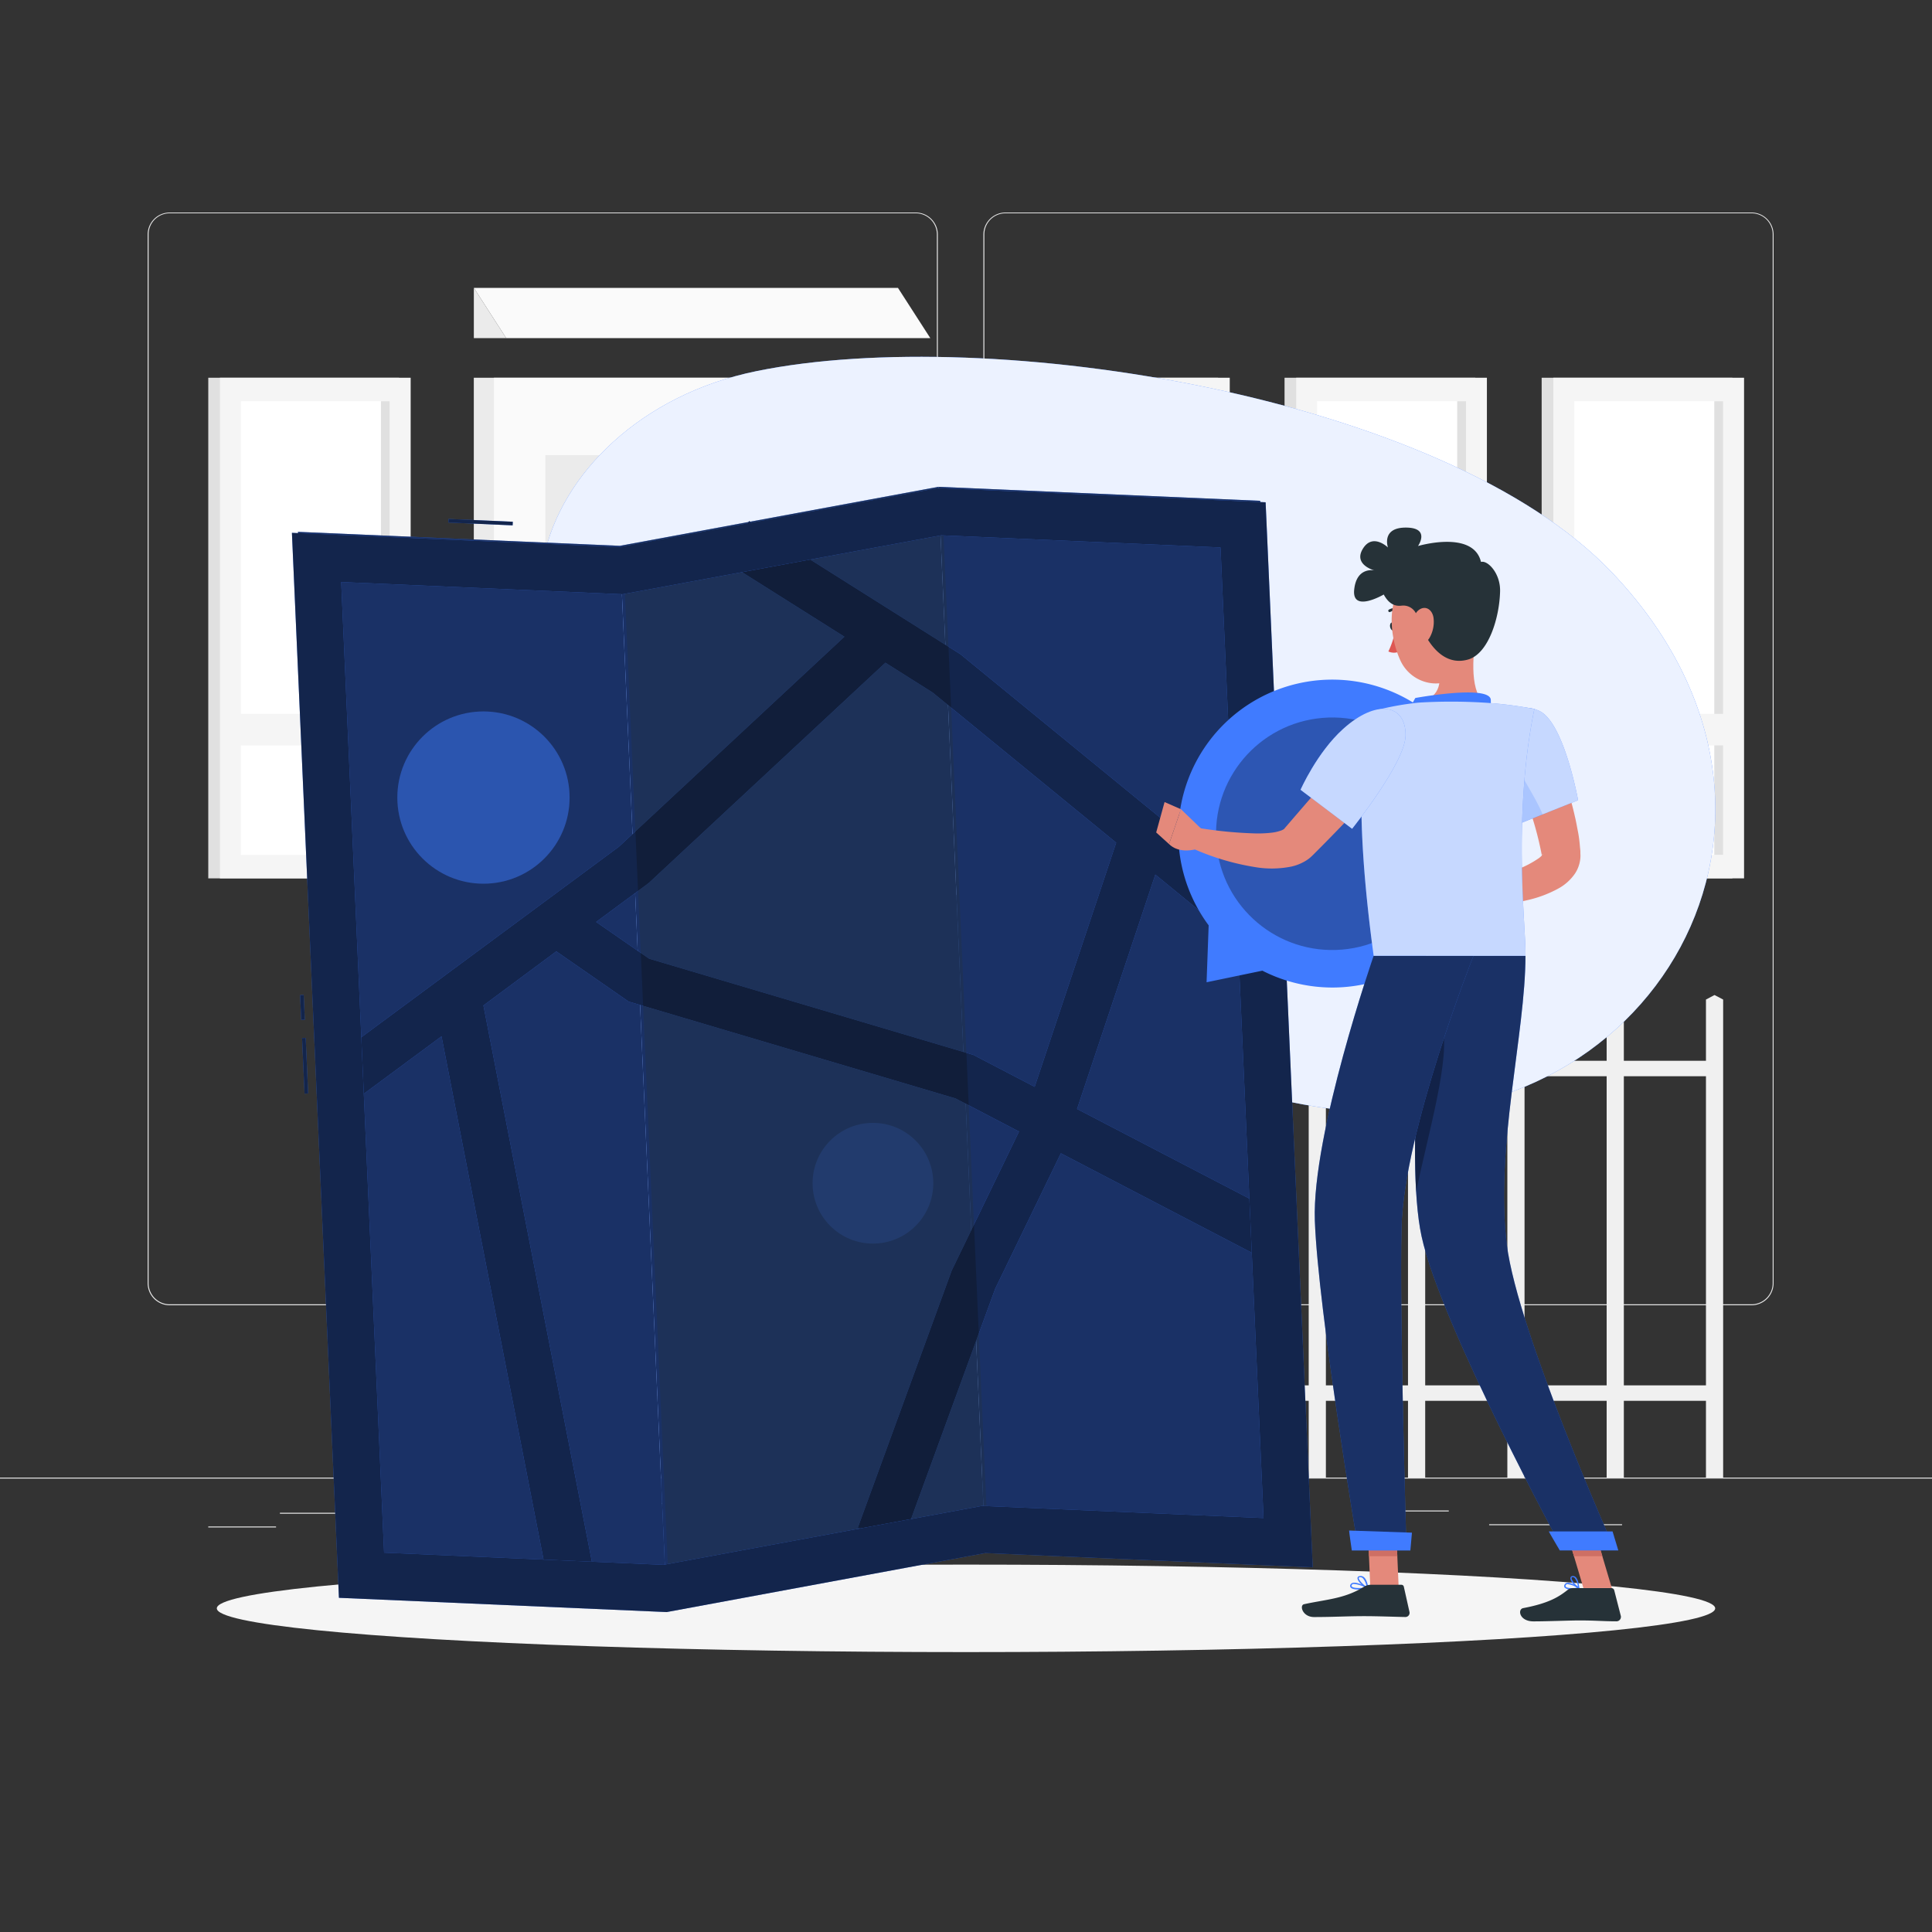 <svg xmlns="http://www.w3.org/2000/svg" viewBox="0 0 500 500"><rect x="0" y="0" width="500" height="500" fill="#333333" stroke="none"/><g id="background-complete"><rect y="382.4" width="500" height="0.25" style="fill:#e6e6e6"></rect><rect x="385.39" y="394.47" width="34.4" height="0.25" style="fill:#e6e6e6"></rect><rect x="255.61" y="394.93" width="10.28" height="0.25" style="fill:#e6e6e6"></rect><rect x="355.58" y="390.91" width="19.36" height="0.25" style="fill:#e6e6e6"></rect><rect x="72.44" y="391.5" width="25.68" height="0.25" style="fill:#e6e6e6"></rect><rect x="53.9" y="395.05" width="17.54" height="0.25" style="fill:#e6e6e6"></rect><rect x="134.44" y="388.97" width="93.68" height="0.25" style="fill:#e6e6e6"></rect><path d="M237,337.8H43.91a5.71,5.71,0,0,1-5.7-5.71V60.66A5.71,5.71,0,0,1,43.91,55H237a5.71,5.71,0,0,1,5.71,5.71V332.09A5.71,5.71,0,0,1,237,337.8ZM43.91,55.2a5.46,5.46,0,0,0-5.45,5.46V332.09a5.46,5.46,0,0,0,5.45,5.46H237a5.47,5.47,0,0,0,5.46-5.46V60.66A5.47,5.47,0,0,0,237,55.2Z" style="fill:#e6e6e6"></path><path d="M453.31,337.8H260.21a5.72,5.72,0,0,1-5.71-5.71V60.66A5.72,5.72,0,0,1,260.21,55h193.1A5.71,5.71,0,0,1,459,60.66V332.09A5.71,5.71,0,0,1,453.31,337.8ZM260.21,55.2a5.47,5.47,0,0,0-5.46,5.46V332.09a5.47,5.47,0,0,0,5.46,5.46h193.1a5.47,5.47,0,0,0,5.46-5.46V60.66a5.47,5.47,0,0,0-5.46-5.46Z" style="fill:#e6e6e6"></path><polygon points="287.29 258.68 289.52 257.51 291.74 258.68 291.74 382.4 287.29 382.4 287.29 258.68" style="fill:#f0f0f0"></polygon><polygon points="312.99 258.68 315.22 257.51 317.44 258.68 317.44 382.4 312.99 382.4 312.99 258.68" style="fill:#f0f0f0"></polygon><polygon points="338.69 258.68 340.92 257.51 343.14 258.68 343.14 382.4 338.69 382.4 338.69 258.68" style="fill:#f0f0f0"></polygon><polygon points="364.39 258.68 366.62 257.51 368.84 258.68 368.84 382.4 364.39 382.4 364.39 258.68" style="fill:#f0f0f0"></polygon><polygon points="390.1 258.68 392.32 257.51 394.55 258.68 394.55 382.4 390.1 382.4 390.1 258.68" style="fill:#f0f0f0"></polygon><polygon points="415.8 258.68 418.02 257.51 420.25 258.68 420.25 382.4 415.8 382.4 415.8 258.68" style="fill:#f0f0f0"></polygon><polygon points="441.5 258.68 443.72 257.51 445.95 258.68 445.95 382.4 441.5 382.4 441.5 258.68" style="fill:#f0f0f0"></polygon><rect x="289.52" y="274.53" width="154.2" height="4" transform="translate(733.24 553.06) rotate(180)" style="fill:#f0f0f0"></rect><rect x="289.52" y="358.53" width="154.2" height="4" transform="translate(733.24 721.06) rotate(180)" style="fill:#f0f0f0"></rect><rect x="122.62" y="97.76" width="109.76" height="242.76" style="fill:#ebebeb"></rect><rect x="127.83" y="97.76" width="104.56" height="242.76" style="fill:#fafafa"></rect><rect x="64.24" y="172.36" width="231.74" height="93.55" transform="translate(399.25 39.03) rotate(90)" style="fill:#fafafa"></rect><rect x="167.45" y="91.48" width="25.31" height="77.95" transform="translate(310.56 -49.66) rotate(90)" style="fill:#ebebeb"></rect><rect x="152.43" y="253.95" width="55.36" height="77.95" transform="translate(473.03 112.81) rotate(90)" style="fill:#ebebeb"></rect><rect x="141.14" y="150.05" width="35.22" height="108.05" transform="translate(317.49 408.15) rotate(180)" style="fill:#ebebeb"></rect><rect x="183.87" y="150.05" width="35.22" height="108.05" transform="translate(402.95 408.15) rotate(180)" style="fill:#ebebeb"></rect><rect x="110.3" y="218.42" width="231.74" height="1.43" transform="translate(445.3 -7.03) rotate(90)" style="fill:#f0f0f0"></rect><path d="M219.08,209.1a4.69,4.69,0,1,1-4.69-4.69A4.7,4.7,0,0,1,219.08,209.1Z" style="fill:#e0e0e0"></path><path d="M220.92,208.13a4.7,4.7,0,1,1-4.69-4.69A4.69,4.69,0,0,1,220.92,208.13Z" style="fill:#fafafa"></path><rect x="122.62" y="340.52" width="20.94" height="20.94" style="fill:#ebebeb"></rect><rect x="143.57" y="340.52" width="109.81" height="20.94" transform="translate(396.94 701.97) rotate(180)" style="fill:#fafafa"></rect><rect x="122.62" y="361.46" width="41.88" height="20.94" style="fill:#ebebeb"></rect><rect x="164.51" y="361.46" width="109.81" height="20.94" transform="translate(438.82 743.86) rotate(180)" style="fill:#fafafa"></rect><rect x="265.89" y="97.76" width="49.36" height="129.56" style="fill:#e0e0e0"></rect><rect x="268.9" y="97.76" width="49.36" height="129.56" style="fill:#f5f5f5"></rect><rect x="234.88" y="143.27" width="117.4" height="38.53" transform="translate(456.12 -131.05) rotate(90)" style="fill:#fff"></rect><rect x="253.01" y="161.4" width="117.4" height="2.28" transform="translate(474.25 -149.17) rotate(90)" style="fill:#e0e0e0"></rect><rect x="271.14" y="184.75" width="44.88" height="8.16" style="fill:#f5f5f5"></rect><rect x="332.44" y="97.76" width="49.36" height="129.56" style="fill:#e0e0e0"></rect><rect x="335.45" y="97.76" width="49.36" height="129.56" style="fill:#f5f5f5"></rect><rect x="301.43" y="143.27" width="117.4" height="38.53" transform="translate(522.67 -197.6) rotate(90)" style="fill:#fff"></rect><rect x="319.56" y="161.4" width="117.4" height="2.28" transform="translate(540.8 -215.72) rotate(90)" style="fill:#e0e0e0"></rect><rect x="337.69" y="184.75" width="44.88" height="8.16" style="fill:#f5f5f5"></rect><rect x="398.98" y="97.76" width="49.36" height="129.56" style="fill:#e0e0e0"></rect><rect x="402" y="97.76" width="49.36" height="129.56" style="fill:#f5f5f5"></rect><rect x="367.98" y="143.27" width="117.4" height="38.53" transform="translate(589.22 -264.14) rotate(90)" style="fill:#fff"></rect><rect x="386.11" y="161.4" width="117.4" height="2.28" transform="translate(607.34 -282.27) rotate(90)" style="fill:#e0e0e0"></rect><rect x="404.24" y="184.75" width="44.88" height="8.16" style="fill:#f5f5f5"></rect><rect x="53.9" y="97.76" width="49.36" height="129.56" style="fill:#e0e0e0"></rect><rect x="56.92" y="97.76" width="49.36" height="129.56" style="fill:#f5f5f5"></rect><rect x="22.9" y="143.27" width="117.4" height="38.53" transform="translate(244.14 80.94) rotate(90)" style="fill:#fff"></rect><rect x="41.03" y="161.4" width="117.4" height="2.28" transform="translate(262.26 62.81) rotate(90)" style="fill:#e0e0e0"></rect><rect x="59.16" y="184.75" width="44.88" height="8.16" style="fill:#f5f5f5"></rect><polygon points="122.63 74.5 122.63 87.5 131 87.5 122.63 74.5" style="fill:#ebebeb"></polygon><polygon points="232.39 74.5 122.63 74.5 131 87.5 240.76 87.5 232.39 74.5" style="fill:#fafafa"></polygon></g><g id="background-simple"><path d="M417.14,148.12c-43.47-45.61-160.89-64.43-221.38-52.07-59.7,12.2-82.15,81.5-14.44,103.58,32.74,10.68,46.91,10.94,72.07,38,26.76,28.82,54.71,45.18,94.79,49.8C426.6,296.49,478,212,417.14,148.12Z" style="fill:#407BFF"></path><path d="M417.14,148.12c-43.47-45.61-160.89-64.43-221.38-52.07-59.7,12.2-82.15,81.5-14.44,103.58,32.74,10.68,46.91,10.94,72.07,38,26.76,28.82,54.71,45.18,94.79,49.8C426.6,296.49,478,212,417.14,148.12Z" style="fill:#fff;opacity:0.9"></path></g><g id="Shadow"><ellipse cx="250" cy="416.24" rx="193.89" ry="11.32" style="fill:#f5f5f5"></ellipse></g><g id="Map"><polygon points="254.87 398.06 338.15 401.68 326.14 129.61 242.85 125.99 254.87 398.06" style="fill:#407BFF"></polygon><polygon points="254.87 398.06 338.15 401.68 326.14 129.61 242.85 125.99 254.87 398.06" style="opacity:0.6"></polygon><polygon points="172.42 413.33 254.87 398.06 242.85 125.99 160.4 141.26 172.42 413.33" style="fill:#407BFF"></polygon><polygon points="172.42 413.33 254.87 398.06 242.85 125.99 160.4 141.26 172.42 413.33" style="opacity:0.6"></polygon><polygon points="89.13 409.71 172.42 413.33 160.4 141.26 77.11 137.64 89.13 409.71" style="fill:#407BFF"></polygon><polygon points="89.13 409.71 172.42 413.33 160.4 141.26 77.11 137.64 89.13 409.71" style="opacity:0.6"></polygon><rect x="123.91" y="126.82" width="0.93" height="16.64" transform="translate(-16.04 253.52) rotate(-87.51)" style="fill:#407BFF"></rect><rect x="77.82" y="257.52" width="0.93" height="6.4" transform="translate(-11.44 3.71) rotate(-2.53)" style="fill:#407BFF"></rect><rect x="78.49" y="268.63" width="0.93" height="14.4" transform="translate(-12.09 3.75) rotate(-2.53)" style="fill:#407BFF"></rect><circle cx="125.12" cy="206.41" r="22.29" style="fill:#407BFF;opacity:0.6"></circle><circle cx="225.92" cy="306.19" r="15.62" transform="translate(-152.68 268.04) rotate(-47.82)" style="fill:#407BFF;opacity:0.2"></circle><path d="M331.49,314.44,278.74,287,299,226.34l22.3,18.25,7.72-9.43-80.45-65.84-54.68-34.47-6.5,10.3,31.14,19.63-58.36,54.35L84.31,275.25,91.55,285l22.71-16.8,27.18,139.37,11.95-2.33L125.11,260.21l18.86-14,18.73,13,84.6,25.07,16.42,8.56L246.3,328.81,222,395.36l11.44,4.18,24.11-66,17-35.07,51.33,26.74ZM168,248.11l-13.72-9.51,13.36-9.88.27-.21,61.23-57,12.25,7.73,47.48,38.85-21.1,63.18L251.89,273Z" style="fill:#407BFF"></path><polygon points="173.2 413.33 255.65 398.06 243.63 125.99 161.18 141.26 173.2 413.33" style="fill:#263238;opacity:0.3;mix-blend-mode:multiply"></polygon><circle cx="125.12" cy="206.41" r="22.29" style="opacity:0.1"></circle><path d="M331.49,314.44,278.74,287,299,226.34l22.3,18.25,7.72-9.43-80.45-65.84-54.68-34.47-6.5,10.3,31.14,19.63-58.36,54.35L84.31,275.25,91.55,285l22.71-16.8,27.18,139.37,11.95-2.33L125.11,260.21l18.86-14,18.73,13,84.6,25.07,16.42,8.56L246.3,328.81,222,395.36l11.44,4.18,24.11-66,17-35.07,51.33,26.74ZM168,248.11l-13.72-9.51,13.36-9.88.27-.21,61.23-57,12.25,7.73,47.48,38.85-21.1,63.18L251.89,273Z" style="opacity:0.7"></path><path d="M327.54,130l-84.81-3.68-82.46,15.26-84.72-3.68L87.72,413.51l84.82,3.69L255,401.93l84.73,3.69Zm-72,259.78-1.38-.06-1.36.26-81.09,15L99.4,401.83,88.3,150.63l71.44,3.1,1.39.06,1.36-.25,81.09-15,72.29,3.14L327,392.87Z" style="fill:#407BFF"></path><path d="M327.54,130l-84.81-3.68-82.46,15.26-84.72-3.68L87.72,413.51l84.82,3.69L255,401.93l84.73,3.69Zm-72,259.78-1.38-.06-1.36.26-81.09,15L99.4,401.83,88.3,150.63l71.44,3.1,1.39.06,1.36-.25,81.09-15,72.29,3.14L327,392.87Z" style="opacity:0.7"></path><rect x="123.91" y="126.82" width="0.93" height="16.64" transform="translate(-16.04 253.52) rotate(-87.51)" style="opacity:0.7"></rect><rect x="77.82" y="257.52" width="0.93" height="6.4" transform="translate(-11.44 3.71) rotate(-2.53)" style="opacity:0.7"></rect><rect x="78.49" y="268.63" width="0.93" height="14.4" transform="translate(-12.09 3.75) rotate(-2.53)" style="opacity:0.7"></rect></g><g id="Character"><path d="M370.55,185.34a39.84,39.84,0,0,0-57.75,54.14l-.54,14.73,14.44-3a39.84,39.84,0,0,0,43.85-65.9Z" style="fill:#407BFF"></path><circle cx="344.81" cy="215.76" r="30.09" transform="translate(-16.92 29.75) rotate(-4.82)" style="fill:#407BFF"></circle><circle cx="344.81" cy="215.76" r="30.09" transform="translate(-16.92 29.75) rotate(-4.82)" style="opacity:0.3"></circle><polygon points="361.98 410.99 354.64 410.99 353.91 393.98 361.25 393.98 361.98 410.99" style="fill:#e4897b"></polygon><path d="M399.71,189.36c.64,1.26,1.17,2.38,1.68,3.58s1,2.37,1.51,3.56c1,2.39,1.84,4.82,2.62,7.29s1.51,5,2.07,7.56c.31,1.27.53,2.59.79,3.9s.41,2.64.52,4l.1,1,0,.26,0,.38a7.36,7.36,0,0,1,0,1.15,8.62,8.62,0,0,1-1.37,4,12.42,12.42,0,0,1-4.35,3.92,30.8,30.8,0,0,1-8,3,70.11,70.11,0,0,1-15.43,1.85l-.7-5.47A130.25,130.25,0,0,0,392.72,225a26.68,26.68,0,0,0,5.54-2.91c.67-.49,1.12-1.08,1-1.1a.93.93,0,0,0-.22.54,1.8,1.8,0,0,0,0,.22s0,.06,0,0l0-.1,0-.21-.16-.82a85.1,85.1,0,0,0-3.78-13.29c-.8-2.22-1.67-4.43-2.56-6.63s-1.87-4.43-2.77-6.45Z" style="fill:#e4897b"></path><path d="M398.41,184c6.38,3,10,23.1,10,23.1l-15.57,6.21a116.48,116.48,0,0,1-5.5-17.15C385.2,186.9,391.9,180.9,398.41,184Z" style="fill:#407BFF"></path><path d="M398.41,184c6.38,3,10,23.1,10,23.1l-15.57,6.21a116.48,116.48,0,0,1-5.5-17.15C385.2,186.9,391.9,180.9,398.41,184Z" style="fill:#fff;opacity:0.7"></path><polygon points="417.14 410.99 409.79 410.99 404.73 393.98 412.08 393.98 417.14 410.99" style="fill:#e4897b"></polygon><polygon points="353.91 393.98 354.28 402.75 361.63 402.75 361.26 393.98 353.91 393.98" style="fill:#ce6f64"></polygon><polygon points="412.08 393.98 404.73 393.98 407.34 402.75 414.69 402.75 412.08 393.98" style="fill:#ce6f64"></polygon><path d="M369.43,247.36S363.34,299,367.91,320c5,23,36.53,81.06,36.53,81.06H417.9s-25.09-56.17-27.95-79c-3.1-24.75,4.84-54.64,4.84-74.71Z" style="fill:#407BFF"></path><path d="M369.43,247.36S363.34,299,367.91,320c5,23,36.53,81.06,36.53,81.06H417.9s-25.09-56.17-27.95-79c-3.1-24.75,4.84-54.64,4.84-74.71Z" style="opacity:0.6"></path><path d="M380.61,229l-5.13-1.84.16,9.39s4.15.27,6.45-2.43Z" style="fill:#e4897b"></path><polygon points="369 226.82 369.5 234.57 375.64 236.54 375.48 227.16 369 226.82" style="fill:#e4897b"></polygon><path d="M361.13,162c.12.58-.09,1.11-.47,1.19s-.78-.33-.9-.91.09-1.12.47-1.19S361,161.39,361.13,162Z" style="fill:#263238"></path><path d="M361.09,163.07a21.26,21.26,0,0,1-1.78,5.53,3.42,3.42,0,0,0,2.88,0Z" style="fill:#de5753"></path><path d="M359.63,158.41a.36.36,0,0,1-.29-.16.34.34,0,0,1,.11-.48,3.44,3.44,0,0,1,3.17-.09.35.35,0,0,1,.17.46.34.34,0,0,1-.46.17,2.74,2.74,0,0,0-2.51.05A.41.41,0,0,1,359.63,158.41Z" style="fill:#263238"></path><path d="M382.28,163c-1.06,5.37-2.11,15.22,1.65,18.81,0,0-1.47,5.45-11.45,5.45-11,0-5.25-5.45-5.25-5.45,6-1.44,5.84-5.88,4.79-10.06Z" style="fill:#e4897b"></path><path d="M365.06,182.83l1.22-2.19s19-3.47,19.53.39a7.39,7.39,0,0,1-.25,2.42Z" style="fill:#407BFF"></path><path d="M406.71,411.37a2.36,2.36,0,0,1-1.77-.49.68.68,0,0,1,0-.82.81.81,0,0,1,.54-.41c1.08-.26,3.1,1.14,3.19,1.2a.17.17,0,0,1-.06.31A9.32,9.32,0,0,1,406.71,411.37Zm-.92-1.4a.78.78,0,0,0-.22,0,.48.48,0,0,0-.32.23c-.16.29-.06.41,0,.45.31.41,1.81.42,2.91.24A5.74,5.74,0,0,0,405.79,410Z" style="fill:#407BFF"></path><path d="M408.58,411.17a.11.11,0,0,1-.08,0c-.76-.41-2.23-2-2.08-2.84a.57.57,0,0,1,.56-.45,1,1,0,0,1,.74.22c.85.7,1,2.82,1,2.91a.16.16,0,0,1-.08.16A.14.14,0,0,1,408.58,411.17Zm-1.48-3H407c-.23,0-.25.13-.26.18-.09.48.85,1.7,1.6,2.27a4.19,4.19,0,0,0-.86-2.3A.64.64,0,0,0,407.1,408.19Z" style="fill:#407BFF"></path><path d="M351.69,411.37c-.95,0-1.86-.13-2.16-.56a.66.66,0,0,1,0-.76.88.88,0,0,1,.55-.4c1.23-.34,3.79,1.13,3.9,1.19a.17.17,0,0,1,.09.18.17.17,0,0,1-.14.14A13.12,13.12,0,0,1,351.69,411.37Zm-1.17-1.43a1.66,1.66,0,0,0-.33,0,.55.55,0,0,0-.35.25c-.12.21-.07.32,0,.38.34.48,2.2.49,3.57.29A7.93,7.93,0,0,0,350.52,409.94Z" style="fill:#407BFF"></path><path d="M353.91,411.17l-.08,0c-.88-.4-2.64-2-2.5-2.82,0-.19.17-.44.64-.48a1.25,1.25,0,0,1,1,.3c.93.76,1.13,2.74,1.14,2.82a.18.18,0,0,1-.07.16A.21.21,0,0,1,353.91,411.17Zm-1.8-3H352c-.31,0-.33.16-.34.2-.08.5,1.11,1.74,2,2.29a4.18,4.18,0,0,0-1-2.27A1,1,0,0,0,352.11,408.19Z" style="fill:#407BFF"></path><path d="M407.09,411H417a.76.76,0,0,1,.75.52l1.73,6.73a1.16,1.16,0,0,1-1.28,1.34c-3.45,0-5.13-.22-9.47-.22-2.67,0-8.18.24-11.86.24s-4.18-3.14-2.67-3.43c6.78-1.28,9.33-3,11.5-4.71A2.29,2.29,0,0,1,407.09,411Z" style="fill:#263238"></path><path d="M354.69,410.14h8a.63.63,0,0,1,.62.5l1.46,6.53a1.07,1.07,0,0,1-1.06,1.31c-2.9-.05-7.08-.22-10.71-.22-4.26,0-7.93.23-12.92.23-3,0-3.85-3.05-2.59-3.32,5.75-1.26,10.44-1.39,15.41-4.46A3.41,3.41,0,0,1,354.69,410.14Z" style="fill:#263238"></path><path d="M364.45,194.62c-3.47,4.07-7,8-10.6,12s-7.28,7.8-11.05,11.63L340,221.07l-.43.42a9.35,9.35,0,0,1-.76.67,10,10,0,0,1-1.57,1,12.13,12.13,0,0,1-3,1.1,25.83,25.83,0,0,1-9.58.12,64.48,64.48,0,0,1-16.07-4.83l1.64-5.27a109.11,109.11,0,0,0,15.12,1.42,31.69,31.69,0,0,0,3.46-.17,11.4,11.4,0,0,0,2.79-.61,3.23,3.23,0,0,0,.73-.39c.05-.05.08-.08.07-.1h0l.1-.11.16-.19,2.58-3,10.36-12c3.47-4,7-8,10.5-11.9Z" style="fill:#e4897b"></path><path d="M391.94,197.22l-4.64-1a116.48,116.48,0,0,0,5.5,17.15l6.43-2.57C397.91,207.35,394.57,202.28,391.94,197.22Z" style="fill:#407BFF;opacity:0.2"></path><path d="M352.5,200.61c-.21,3.86-.25,8.57,0,14.31l6.83-16.66Z" style="fill:#407BFF"></path><path d="M311.22,214.8l-5.59-5.37-3.08,9s2.14,2.66,7.31,1.27Z" style="fill:#e4897b"></path><polygon points="301.39 207.57 299.22 215.44 302.55 218.45 305.63 209.43 301.39 207.57" style="fill:#e4897b"></polygon><path d="M380.26,156.84c1,7.23,1.95,11.4-.92,15.79-4.31,6.6-13.77,5.1-16.91-1.68-2.82-6.1-4-16.89,2.44-21.13A9.94,9.94,0,0,1,380.26,156.84Z" style="fill:#e4897b"></path><path d="M388.22,153c.1-4.67-3.24-8.07-4.94-7.57-2-8.37-16.3-4.12-16.3-4.12s3.33-4.75-3.13-4.77-4.65,5.15-4.65,5.15-3.93-3.85-6.49.32,3,5.62,3,5.62-4.64-1.07-5.25,5,7.65,1.23,7.65,1.23c1.4,2.58,3.05,3.09,4.65,2.88a3.66,3.66,0,0,1,3.91,2.55c2.31,7,6.73,13.31,13.32,11.38C385.26,169.11,388.07,159.83,388.22,153Z" style="fill:#263238"></path><path d="M371,159.93a8.29,8.29,0,0,1-1.07,5.19c-1.23,2-3.08,1.29-3.78-.76-.63-1.85-.75-5.13,1-6.47S370.71,157.77,371,159.93Z" style="fill:#e4897b"></path><path d="M373.11,265.11c-1.22-3.58-3.49.12-5.85,6.09-.83,11.84-1.44,26-.76,37.3C369.23,294.57,375.8,273,373.11,265.11Z" style="opacity:0.3"></path><path d="M355.5,247.36s-16,46.11-15.22,68.52c.83,23.3,11.27,85.17,11.27,85.17H364s-1.84-60.51-1.29-83.4c.61-24.95,18.62-70.29,18.62-70.29Z" style="fill:#407BFF"></path><path d="M355.5,247.36s-16,46.11-15.22,68.52c.83,23.3,11.27,85.17,11.27,85.17H364s-1.84-60.51-1.29-83.4c.61-24.95,18.62-70.29,18.62-70.29Z" style="opacity:0.6"></path><path d="M400.83,396.33c-.06,0,2.85,4.93,2.85,4.93h15.14l-1.49-4.93Z" style="fill:#407BFF"></path><path d="M349.15,396.1c-.06,0,.7,5.16.7,5.16H365l.41-4.61Z" style="fill:#407BFF"></path><path d="M355.93,183.86s-7.82,8.84-.43,63.5h39.29c.27-6-3.52-35.45,2.3-63.87a100.85,100.85,0,0,0-13.16-1.66,140.87,140.87,0,0,0-16.7,0A74.19,74.19,0,0,0,355.93,183.86Z" style="fill:#407BFF"></path><path d="M355.93,183.86s-7.82,8.84-.43,63.5h39.29c.27-6-3.52-35.45,2.3-63.87a100.85,100.85,0,0,0-13.16-1.66,140.87,140.87,0,0,0-16.7,0A74.19,74.19,0,0,0,355.93,183.86Z" style="fill:#fff;opacity:0.7"></path><path d="M363.76,190.36c-.09,7-13.84,24.13-13.84,24.13L336.58,204.4s4.24-9.64,11-15.73C356.19,180.86,363.86,182.14,363.76,190.36Z" style="fill:#407BFF"></path><path d="M363.76,190.36c-.09,7-13.84,24.13-13.84,24.13L336.58,204.4s4.24-9.64,11-15.73C356.19,180.86,363.86,182.14,363.76,190.36Z" style="fill:#fff;opacity:0.7"></path></g></svg>